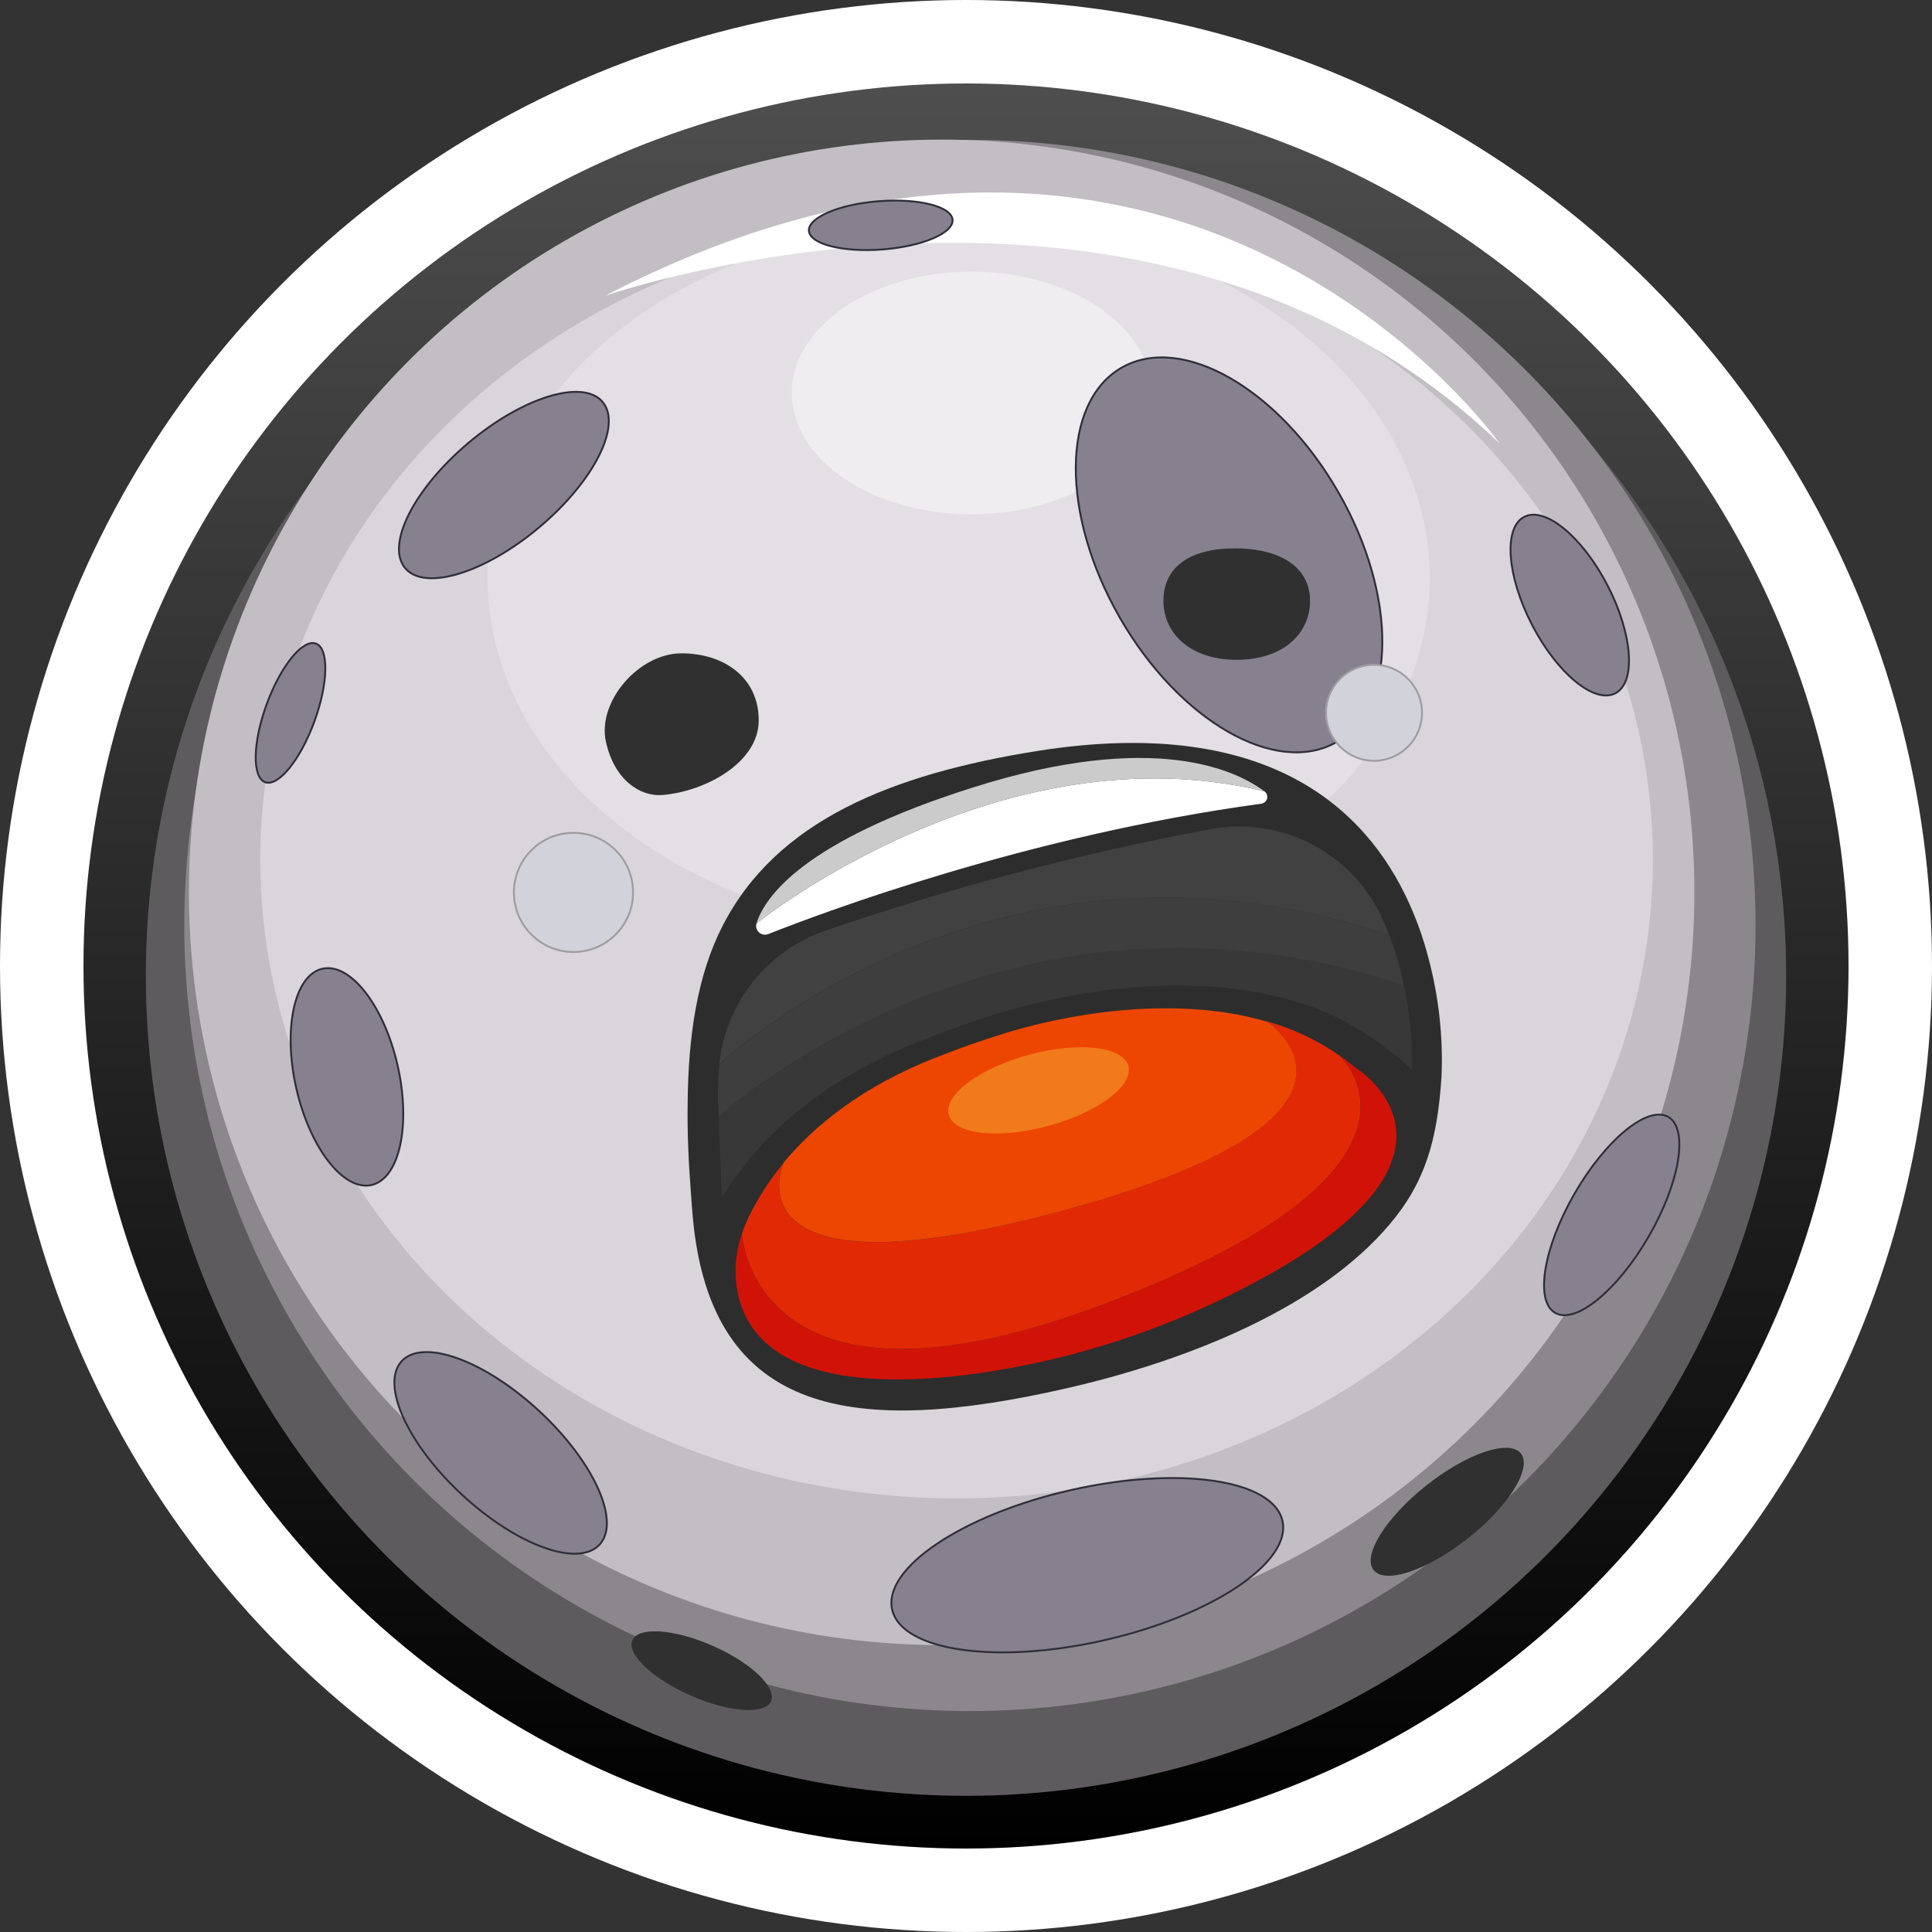 <?xml version="1.0" encoding="utf-8"?>
<!-- Generator: Adobe Illustrator 24.2.3, SVG Export Plug-In . SVG Version: 6.00 Build 0)  -->
<svg version="1.1" id="Layer_1" xmlns="http://www.w3.org/2000/svg" xmlns:xlink="http://www.w3.org/1999/xlink" x="0px" y="0px"
	 viewBox="0 0 512 512" style="enable-background:new 0 0 512 512;" xml:space="preserve">
<rect x="0" y="0" width="512" height="512" fill="#333333" stroke="none"/>
<style type="text/css">
	.st0{fill:#FFFFFF;}
	.st1{fill:url(#SVGID_1_);}
	.st2{fill:#5E5B5F;}
	.st3{fill:#8B878C;}
	.st4{fill:#C3BEC3;}
	.st5{fill:#DAD5DB;}
	.st6{fill:#E3DFE4;}
	.st7{fill:#EFEDF0;}
	.st8{fill:#87818F;stroke:#2F2E38;stroke-width:0.502;stroke-miterlimit:10.034;}
	.st9{fill:#87818F;stroke:#2F2E38;stroke-width:0.5;stroke-miterlimit:10;}
	.st10{fill:#303030;}
	.st11{fill:#D2D2DB;stroke:#9F9D9F;stroke-width:0.5;stroke-miterlimit:10;}
	.st12{fill:#2D2D2D;}
	.st13{fill:#CBCBCB;}
	.st14{fill:#D11307;}
	.st15{fill:#E22905;}
	.st16{fill:#ED4601;}
	.st17{fill:#F17A1A;}
	.st18{fill:#383838;}
	.st19{fill:#3E3E3E;}
	.st20{fill:#414141;}
</style>
<g>
	<circle class="st0" cx="256" cy="256" r="256"/>
	
		<linearGradient id="SVGID_1_" gradientUnits="userSpaceOnUse" x1="306" y1="861.882" x2="306" y2="394.118" gradientTransform="matrix(1 0 0 -1 -50 884)">
		<stop  offset="0" style="stop-color:#4E4E4E"/>
		<stop  offset="1" style="stop-color:#000000"/>
	</linearGradient>
	<circle class="st1" cx="256" cy="256" r="233.88"/>
	<circle class="st2" cx="256" cy="258.56" r="217.35"/>
	<circle class="st3" cx="257.04" cy="245.25" r="208.2"/>
	<circle class="st4" cx="249.55" cy="236.48" r="199.48"/>
	<ellipse class="st5" cx="253.5" cy="227.82" rx="184.52" ry="169.27"/>
	<ellipse class="st6" cx="254.05" cy="153.15" rx="124.85" ry="94.62"/>
	<path class="st0" d="M160.26,78.42c0,0,144.26-50.26,237.2,39.16C397.46,117.58,314.06-1.06,160.26,78.42z"/>
	<ellipse class="st7" cx="257.47" cy="104.14" rx="47.64" ry="32.15"/>
	
		<ellipse transform="matrix(0.867 -0.498 0.498 0.867 -29.909 181.864)" class="st8" cx="325.76" cy="146.96" rx="33.39" ry="57.21"/>
	
		<ellipse transform="matrix(0.889 -0.459 0.459 0.889 -27.275 208.573)" class="st9" cx="415.79" cy="160.44" rx="11.28" ry="26.3"/>
	<ellipse transform="matrix(0.5 -0.866 0.866 0.5 -65.254 530.879)" class="st9" cx="427.13" cy="321.95" rx="29.98" ry="11.35"/>
	
		<ellipse transform="matrix(0.975 -0.222 0.222 0.975 -84.957 74.425)" class="st9" cx="288.24" cy="414.73" rx="53.04" ry="20.38"/>
	
		<ellipse transform="matrix(0.68 -0.733 0.733 0.68 -239.912 220.301)" class="st9" cx="132.65" cy="385.24" rx="15.09" ry="35.76"/>
	
		<ellipse transform="matrix(0.975 -0.222 0.222 0.975 -61.114 27.584)" class="st9" cx="92.01" cy="285.36" rx="13.76" ry="29.39"/>
	
		<ellipse transform="matrix(0.765 -0.644 0.644 0.765 -51.331 116.308)" class="st9" cx="133.55" cy="128.42" rx="34.2" ry="14.6"/>
	
		<ellipse transform="matrix(0.997 -0.077 0.077 0.997 -3.902 18.125)" class="st9" cx="233.41" cy="59.74" rx="19.09" ry="6.41"/>
	
		<ellipse transform="matrix(0.344 -0.939 0.939 0.344 -126.782 196.255)" class="st9" cx="76.98" cy="188.81" rx="19.56" ry="6.72"/>
	
		<ellipse transform="matrix(0.784 -0.621 0.621 0.784 -166.043 324.402)" class="st10" cx="383.41" cy="400.94" rx="24.88" ry="8.91"/>
	
		<ellipse transform="matrix(0.403 -0.915 0.915 0.403 -294.289 434.48)" class="st10" cx="186.04" cy="442.92" rx="7.21" ry="20.07"/>
	<circle class="st11" cx="151.98" cy="236.5" r="15.79"/>
	<circle class="st11" cx="364.13" cy="188.89" r="12.72"/>
	<path class="st10" d="M160.58,196.61c2.25,10.08,9.03,14.58,15.03,14.07c11.24-0.94,25.46-8.52,25.46-19.8s-9.15-17.74-20.48-17.74
		S158.21,185.96,160.58,196.61z"/>
	<path class="st10" d="M347.18,159.21c0,8.72-7.17,15.65-19.42,15.65s-19.44-6.92-19.44-15.65s6.72-13.89,18.98-13.89
		C339.58,145.33,347.18,150.51,347.18,159.21z"/>
	<path class="st12" d="M378.57,253.95c-1.29-5.01-3.01-9.89-5.14-14.6c-11.49-25.37-37.95-49.91-98.43-40.35
		c-38.58,6.14-69.26,18.43-83.56,46.47c-6.59,12.88-9.05,28.9-9.2,46.71c-0.14,7.78,0.23,15.87,0.88,24.21
		c0.12,2.05,0.31,4.22,0.49,6.33c4.89,53,43.21,57.9,98.94,45.22c34.32-7.86,67.71-22.2,85.65-43.4
		c9.44-11.08,12.74-22.34,13.82-39.28C382.46,274.71,381.29,264.16,378.57,253.95z"/>
	<path class="st0" d="M334.25,212.99c-61.77,8.38-116.39,28.9-130.7,34.57c-1.2,0.46-2.55-0.14-3.01-1.35
		c-0.18-0.48-0.2-1.01-0.06-1.5c0,0,64.41-52.04,134.64-34.98c0.8,0.61,0.96,1.75,0.35,2.55
		C335.17,212.67,334.73,212.93,334.25,212.99z"/>
	<path class="st13" d="M335.11,209.74c-70.23-17.06-134.64,34.98-134.64,34.98c2.23-7.09,12.49-21.87,57.34-36.02
		C305.91,193.45,327.8,204.21,335.11,209.74z"/>
	<path class="st14" d="M330.49,340.91c-22.25,11.67-46.32,19.45-71.19,23.02c-26.62,3.71-58.37,2.76-63.71-20.91
		c-1.13-5.35-0.77-10.91,1.04-16.08c0.14,2.05,4.49,53.47,97.1,18.23c89.52-34.1,64.29-62.44,61.44-65.29
		c1.39,0.93,2.72,1.94,3.99,3.03C359.16,282.91,397.43,306.11,330.49,340.91z"/>
	<path class="st15" d="M293.72,345.17c-92.61,35.25-96.95-16.26-97.1-18.23l0,0c0.54-1.56,1.17-3.09,1.88-4.59
		c2.46-5.01,5.5-9.71,9.05-14.01c-0.9,2.25-13.23,36.31,74.85,12.29c88.49-24.19,55.44-48.54,53.51-49.91
		c6.87,1.93,13.36,5.01,19.19,9.11l0,0C358.01,282.73,383.24,311.07,293.72,345.17z"/>
	<path class="st16" d="M282.42,320.63c-88.06,23.98-75.78-10.08-74.85-12.29c0.01-0.04,0.01-0.08,0-0.12
		c7.97-9.63,20.66-20.3,40.96-28.16c5.67-2.25,11.63-4.34,17.43-6.14c14.19-4.44,43.87-10.79,69.92-3.15l0,0
		C337.92,272.1,370.91,296.45,282.42,320.63z"/>
	
		<ellipse transform="matrix(0.965 -0.262 0.262 0.965 -66.06 82.084)" class="st17" cx="275.18" cy="289.09" rx="24.66" ry="9.77"/>
	<path class="st18" d="M374.19,283.59c-1.67-1.83-3.56-3.44-5.63-4.79c-1.42-1.22-2.92-2.35-4.49-3.38l0,0
		c-6.55-4.61-13.83-8.08-21.54-10.24c-0.03-0.01-0.07-0.01-0.1,0c-29.22-8.58-62.53-1.43-78.48,3.56
		c-6.53,2.05-13.19,4.4-19.56,6.94c-22.73,8.83-36.97,20.81-45.9,31.58c0.01,0.06,0.01,0.12,0,0.18c-2.66,3.14-5.07,6.48-7.21,9.99
		l-0.82-21.65c0,0,76.92-69.88,181.64-34.63C373.64,268.53,374.34,276.06,374.19,283.59z"/>
	<path class="st19" d="M372.02,261.16c-104.71-35.25-181.56,34.63-181.56,34.63l-0.18-4.1c0-2.87,0-5.61,0.29-8.19
		c0-0.45,0-0.94,0.1-1.39l0,0c1.8-1.68,74.12-69.12,177.52-34.26c1.09,2.86,2.02,5.78,2.79,8.74
		C371.32,258.05,371.71,259.65,372.02,261.16z"/>
	<path class="st20" d="M368.13,247.81c-103.4-34.82-175.72,32.58-177.52,34.26c1.66-16.31,12.67-30.15,28.18-35.45
		c33.24-11.42,67.27-20.4,101.83-26.85c18.61-3.55,37.27,5.91,45.4,23.02l0.16,0.33C366.9,244.59,367.53,246.15,368.13,247.81z"/>
</g>
</svg>
